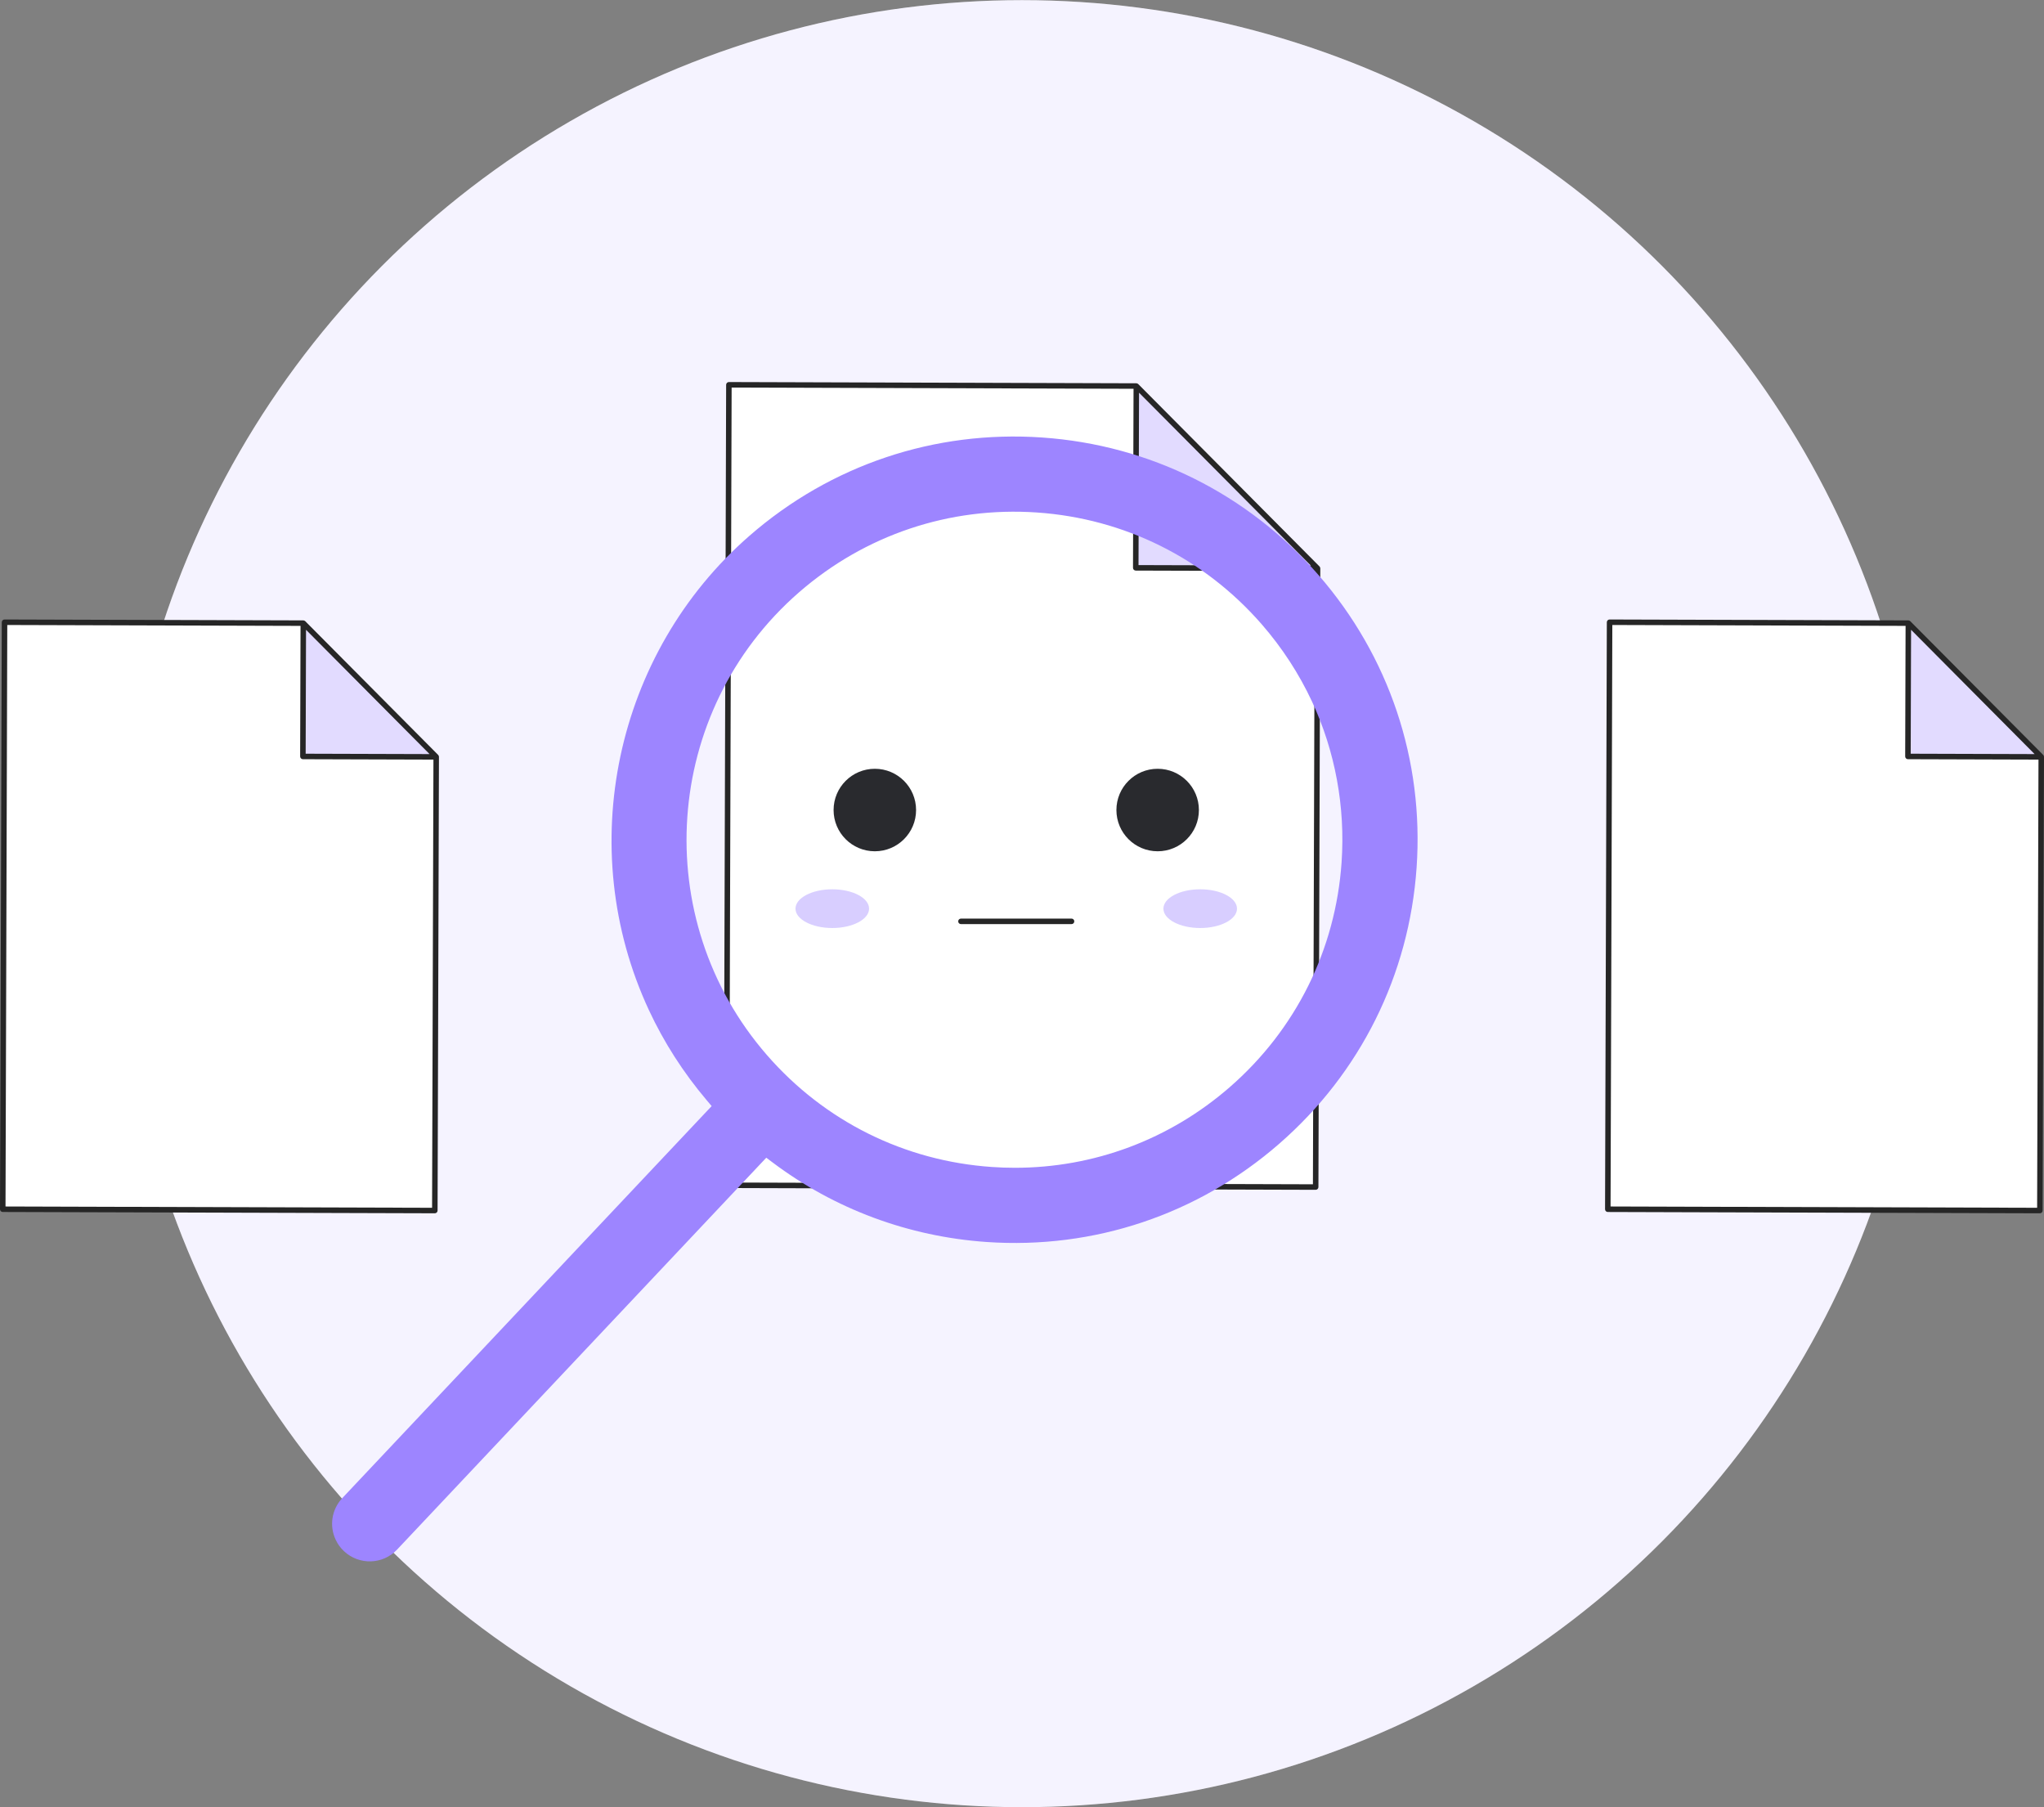 <svg id="Layer_2" data-name="Layer 2" xmlns="http://www.w3.org/2000/svg" viewBox="0 0 742.746 656.701" style="width: 100%; height: 100%;">
  <rect x="0" y="0" width="742.746" height="656.701" fill="#808080" stroke="none"/>
  <g id="Layer_2-2" data-name="Layer 2">
    <g>
      <circle cx="371.373" cy="328.351" r="328.305" fill="#fff"></circle>
      <circle cx="371.373" cy="328.351" r="328.305" fill="#9D85FF" opacity=".1"></circle>
      <g>
        <polygon points="158.006 439.86 1 439.384 1.646 226.094 110.212 226.423 158.505 275.01 158.006 439.86" fill="#fff"></polygon>
        <polygon points="110.212 226.423 110.065 274.863 158.505 275.01 110.212 226.423" fill="#9D85FF" opacity=".3"></polygon>
        <path d="m159.493,274.95c-.005-.088-.022-.173-.05-.257-.011-.032-.019-.064-.034-.095-.048-.106-.109-.207-.194-.293l-48.293-48.587c-.086-.086-.187-.147-.292-.196-.031-.014-.062-.023-.094-.034-.084-.029-.17-.047-.259-.052-.021-.001-.04-.012-.061-.012l-108.565-.329h-.003c-.264,0-.518.104-.705.291-.188.187-.294.441-.295.707L0,439.381c-.001.552.445,1.001.997,1.003l157.006.476h.003c.264,0,.518-.104.705-.291.188-.187.294-.441.295-.707l.499-164.85c0-.022-.011-.041-.012-.063Zm-48.288-46.109l22.292,22.427,22.598,22.735-45.026-.137.136-45.025ZM2.003,438.387l.64-211.29,106.565.323-.143,47.44c-.001.552.445,1.001.997,1.003l47.44.144-.493,162.85-155.006-.47Z" fill="#262626"></path>
      </g>
      <g>
        <polygon points="478.084 431.325 263.981 430.676 264.862 139.82 412.909 140.269 478.765 206.525 478.084 431.325" fill="#fff"></polygon>
        <polygon points="412.909 140.269 412.709 206.325 478.765 206.525 412.909 140.269" fill="#9D85FF" opacity=".3"></polygon>
        <path d="m479.753,206.465c-.005-.088-.022-.173-.05-.257-.011-.032-.019-.064-.034-.095-.048-.106-.109-.207-.194-.293l-65.856-66.256c-.086-.086-.187-.148-.293-.197-.031-.014-.061-.023-.093-.034-.084-.029-.17-.047-.26-.052-.021-.001-.04-.012-.061-.012l-148.047-.449h-.003c-.264,0-.518.104-.705.291-.188.187-.294.441-.295.707l-.881,290.856c-.001.552.445,1.001.997,1.003l214.104.649h.003c.264,0,.518-.104.705-.291.188-.187.294-.441.295-.707l.681-224.8c0-.022-.011-.041-.012-.063Zm-65.851-63.779l62.452,62.832-62.642-.19.19-62.642Zm-148.918,286.993l.875-288.856,146.047.443-.197,65.056c-.001.552.445,1.001.997,1.003l65.056.197-.675,222.8-212.104-.643Z" fill="#262626"></path>
      </g>
      <g>
        <polygon points="741.247 439.86 584.241 439.384 584.887 226.094 693.453 226.423 741.746 275.01 741.247 439.86" fill="#fff"></polygon>
        <polygon points="693.453 226.423 693.306 274.863 741.746 275.01 693.453 226.423" fill="#9D85FF" opacity=".3"></polygon>
        <path d="m742.734,274.95c-.005-.088-.022-.173-.05-.257-.011-.032-.019-.064-.034-.095-.048-.106-.109-.207-.194-.293l-48.293-48.587c-.086-.086-.187-.147-.292-.196-.031-.014-.062-.023-.094-.034-.084-.029-.17-.047-.259-.052-.021-.001-.04-.012-.061-.012l-108.565-.329h-.003c-.264,0-.518.104-.705.291-.188.187-.294.441-.295.707l-.646,213.29c-.001.552.445,1.001.997,1.003l157.006.476h.003c.264,0,.518-.104.705-.291.188-.187.294-.441.295-.707l.499-164.85c0-.022-.011-.041-.012-.063Zm-48.289-46.109l22.292,22.427,22.597,22.735-45.026-.137.136-45.025Zm-109.201,209.546l.64-211.29,106.565.323-.144,47.44c-.001.552.445,1.001.997,1.003l47.44.144-.493,162.85-155.006-.47Z" fill="#262626"></path>
      </g>
      <g>
        <g>
          <g>
            <g>
              <circle cx="317.896" cy="294.33" r="14.988" fill="#292a2e"></circle>
              <circle cx="420.668" cy="294.33" r="14.988" fill="#292a2e"></circle>
            </g>
            <path d="m389.376,335.78h-40.189c-.552,0-1-.448-1-1s.448-1,1-1h40.189c.552,0,1,.448,1,1s-.448,1-1,1Z" fill="#262626"></path>
          </g>
          <g>
            <ellipse cx="302.435" cy="330.166" rx="13.37" ry="7.037" fill="#fff"></ellipse>
            <ellipse cx="436.129" cy="330.166" rx="13.37" ry="7.037" fill="#fff"></ellipse>
          </g>
          <g fill="none" opacity=".4">
            <ellipse cx="302.435" cy="330.166" rx="13.37" ry="7.037" fill="#9D85FF"></ellipse>
            <ellipse cx="436.129" cy="330.166" rx="13.37" ry="7.037" fill="#9D85FF"></ellipse>
          </g>
        </g>
        <path d="m479.087,208.909c-25.706-29.508-61.354-47.243-100.403-49.938-39.04-2.695-76.786,9.97-106.303,35.675-48.956,42.637-63.996,113.524-36.577,172.396,5.445,11.71,12.514,22.715,20.993,32.73l1.803,2.133-134.195,142.415c-3.856,4.097-4.82,10.032-2.437,15.138.732,1.571,1.741,2.972,3.017,4.168,5.48,5.168,14.138,4.909,19.306-.571l134.159-142.389,2.24,1.678c22.537,16.976,49.447,26.982,77.822,28.945,39.04,2.695,76.795-9.979,106.303-35.675,29.508-25.705,47.252-61.354,49.947-100.394,2.696-39.04-9.979-76.795-35.675-106.312Zm8.417,104.428c-2.187,31.757-16.619,60.765-40.629,81.677-21.885,19.056-49.349,29.311-78.098,29.311-2.785,0-5.578-.098-8.381-.295-31.766-2.187-60.765-16.619-81.677-40.629-43.155-49.563-37.951-124.993,11.603-168.157,24.01-20.904,54.722-31.212,86.488-29.026,15.878,1.098,31.07,5.248,44.904,12.139,13.835,6.873,26.312,16.485,36.773,28.49,7.417,8.524,13.567,17.976,18.279,28.089,8.417,18.074,12.13,38.264,10.737,58.4Z" fill="#9D85FF"></path>
      </g>
    </g>
  </g>
</svg>